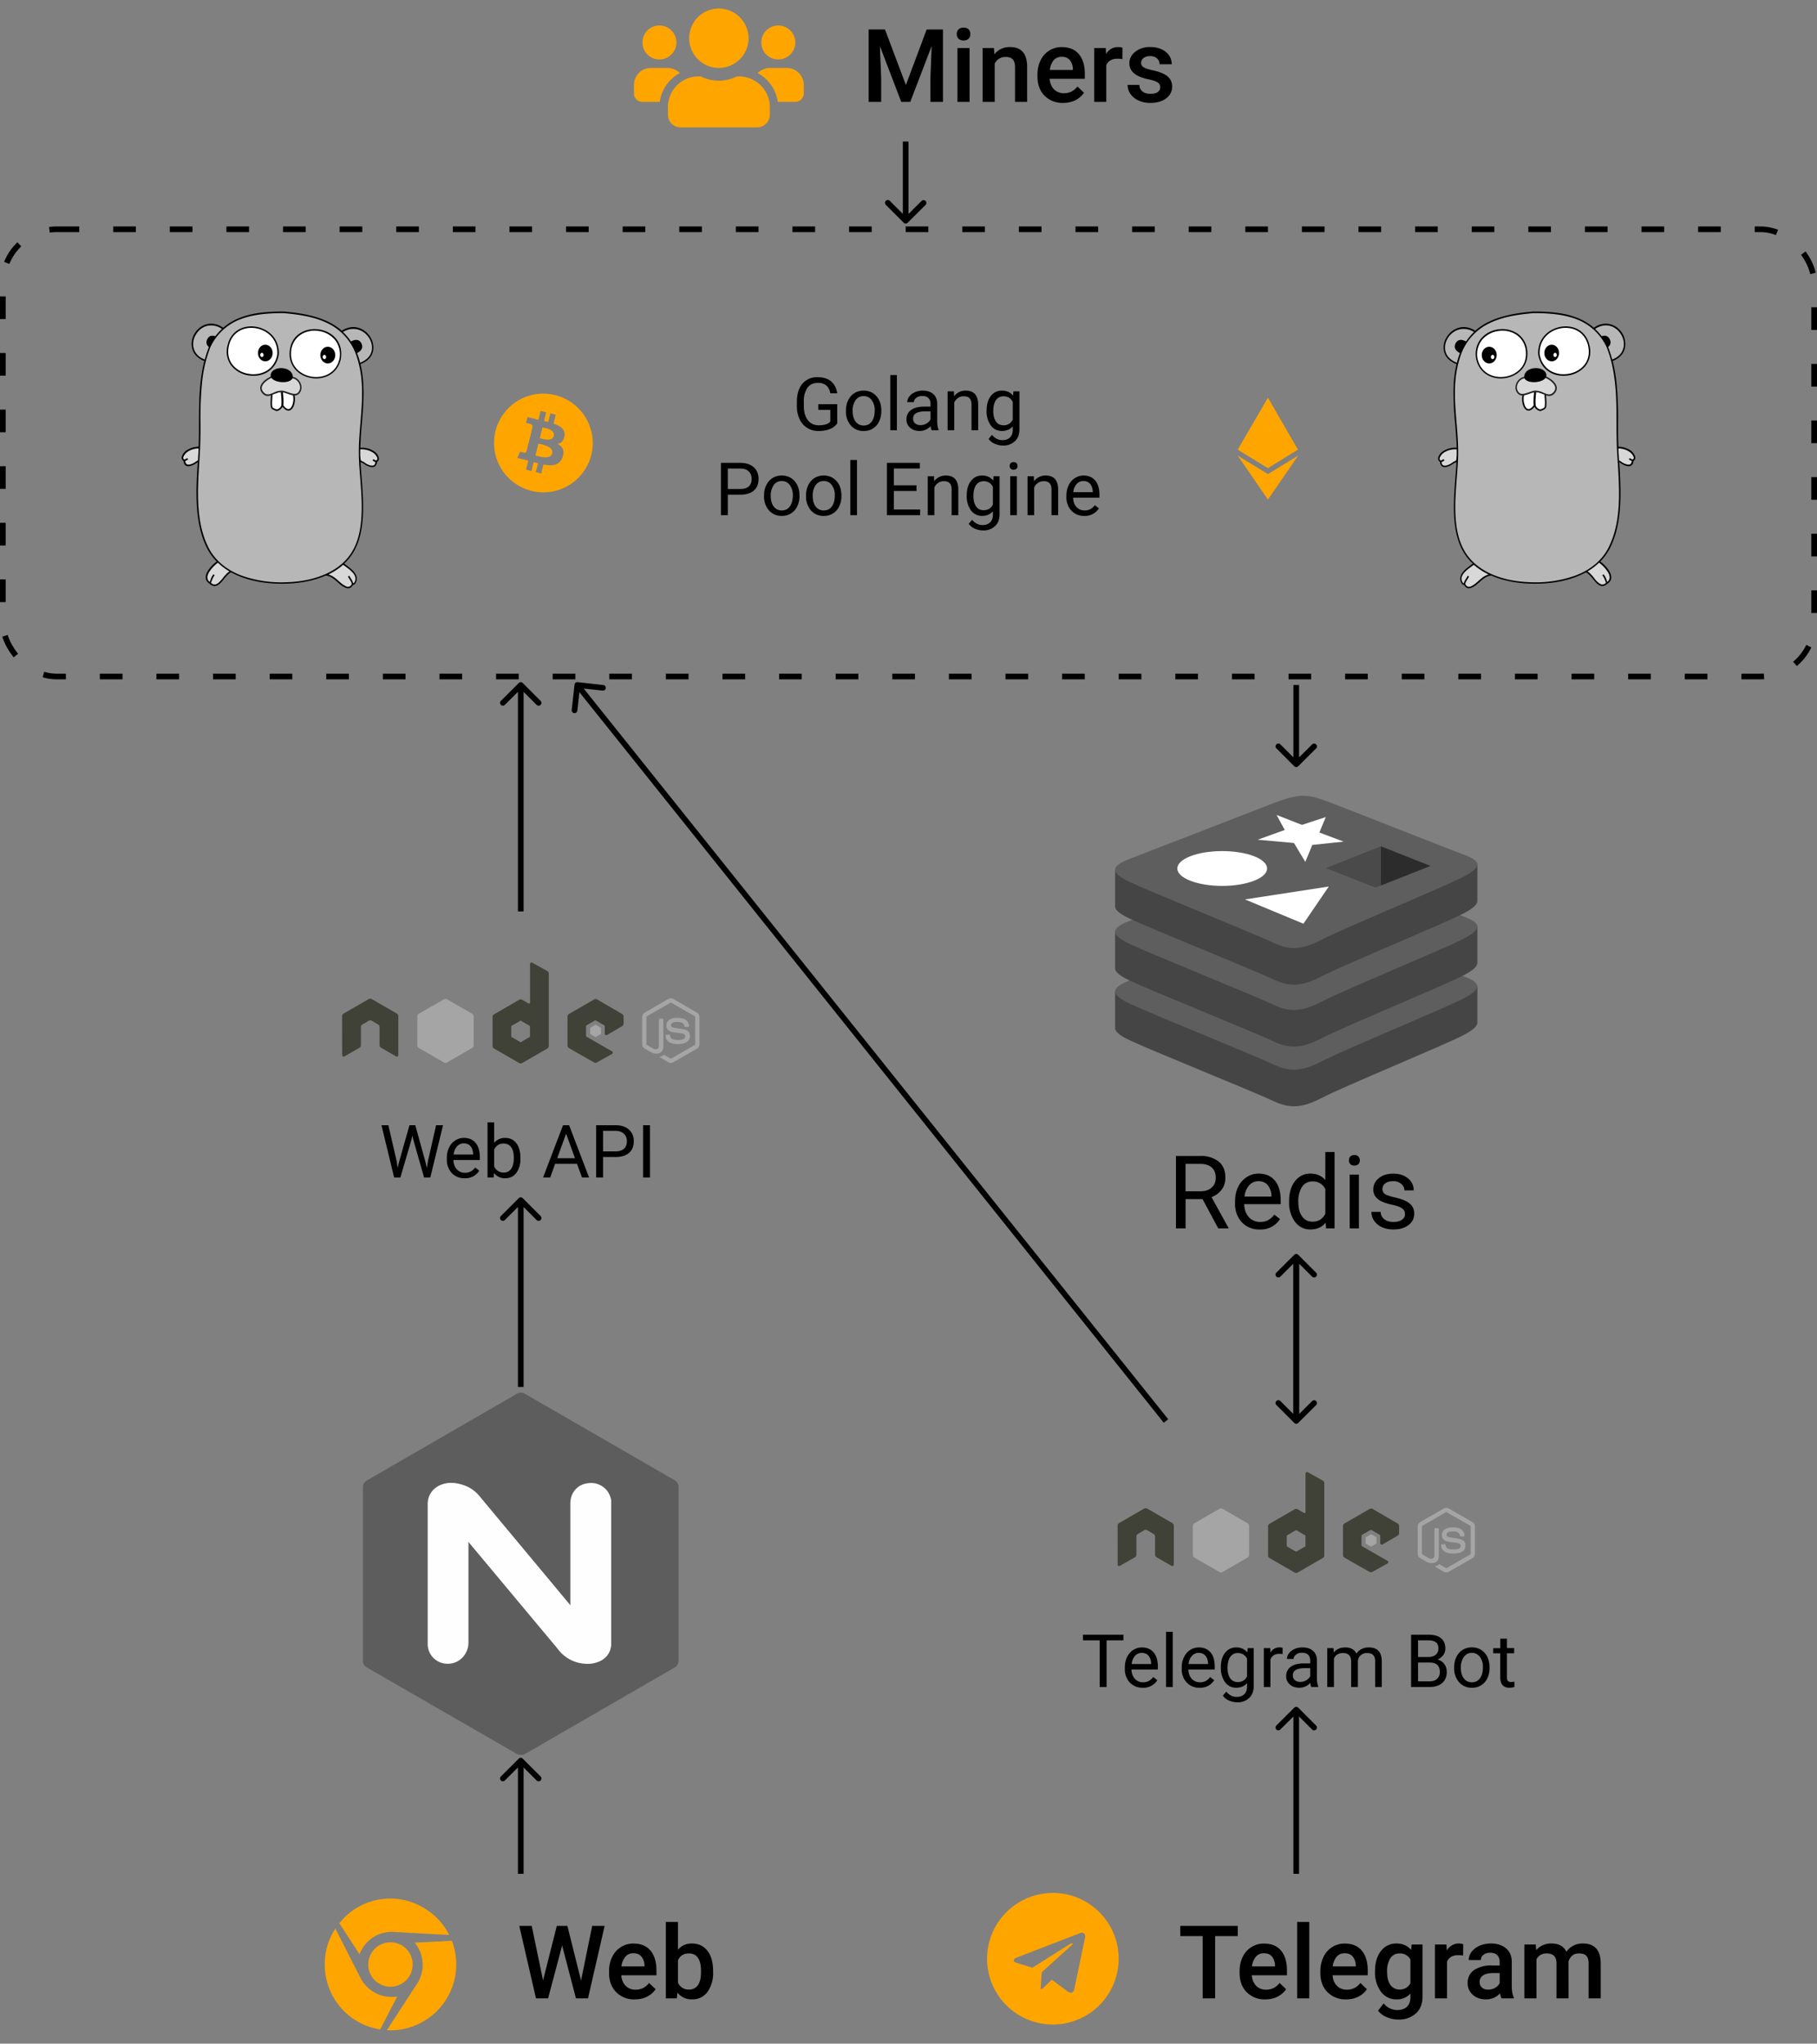 <svg xmlns="http://www.w3.org/2000/svg" fill="none" viewBox="0 0 321 361">
  <rect x="0" y="0" width="321" height="361" fill="#808080" stroke="none"/>
  <defs/>
  <g clip-path="url(#clip0)">
    <path fill="#454545" d="M258.5 182.87c-3.42 1.78-21.12 9.05-24.88 11.02-3.77 1.96-5.86 1.94-8.84.52-2.97-1.42-21.8-9.03-25.2-10.65-1.69-.8-2.58-1.5-2.58-2.14v-6.47s24.51-5.33 28.47-6.75c3.96-1.42 5.33-1.47 8.7-.24 3.37 1.23 23.5 4.87 26.83 6.09v6.38c0 .64-.77 1.35-2.5 2.24z"/>
    <path fill="#5E5E5E" d="M258.5 176.4c-3.42 1.78-21.12 9.05-24.88 11.02-3.77 1.96-5.86 1.94-8.84.52-2.97-1.42-21.8-9.03-25.2-10.65-3.38-1.62-3.45-2.74-.12-4.04l26.01-10.07c3.96-1.42 5.33-1.47 8.7-.24 3.37 1.23 20.95 8.23 24.28 9.47 3.32 1.24 3.45 2.22.04 4v-.01z"/>
    <path fill="#454545" d="M258.5 172.32c-3.42 1.78-21.12 9.06-24.88 11.02-3.77 1.96-5.86 1.94-8.84.52-2.97-1.42-21.8-9.03-25.2-10.65-1.69-.8-2.58-1.5-2.58-2.14v-6.47s24.51-5.33 28.47-6.75c3.96-1.42 5.33-1.47 8.7-.24 3.37 1.23 23.5 4.87 26.83 6.09v6.38c0 .64-.77 1.35-2.5 2.24z"/>
    <path fill="#5E5E5E" d="M258.5 165.85c-3.42 1.78-21.12 9.06-24.88 11.02-3.77 1.96-5.86 1.94-8.84.52-2.97-1.42-21.8-9.02-25.2-10.65-3.38-1.62-3.45-2.73-.12-4.04l26.01-10.07c3.96-1.42 5.33-1.47 8.7-.24 3.37 1.24 20.95 8.24 24.28 9.46 3.33 1.21 3.46 2.22.04 4z"/>
    <path fill="#454545" d="M258.5 161.38c-3.42 1.78-21.12 9.06-24.88 11.02-3.77 1.96-5.86 1.94-8.84.52-2.97-1.42-21.8-9.02-25.2-10.65-1.69-.8-2.58-1.49-2.58-2.13v-6.48s24.51-5.33 28.47-6.75c3.96-1.42 5.33-1.47 8.7-.24 3.37 1.23 23.5 4.87 26.83 6.09v6.38c0 .64-.77 1.35-2.5 2.24z"/>
    <path fill="#5E5E5E" d="M258.5 154.9c-3.42 1.79-21.12 9.06-24.88 11.03-3.77 1.96-5.86 1.94-8.84.52-2.97-1.42-21.8-9.03-25.2-10.65-3.38-1.62-3.45-2.74-.12-4.04l26.01-10.07c3.96-1.42 5.33-1.47 8.7-.24 3.37 1.24 20.95 8.24 24.28 9.45 3.33 1.22 3.46 2.22.04 4z"/>
    <path fill="#fff" d="M230.6 152.24l-2-3.33-6.41-.58 4.78-1.72-1.44-2.65 4.48 1.75 4.21-1.38-1.14 2.73 4.3 1.61-5.54.58-1.24 3zm-10.68 6.64l14.83-2.28-4.48 6.57-10.35-4.3zM215.92 156.49c4.38 0 7.93-1.38 7.93-3.08 0-1.7-3.55-3.07-7.93-3.07s-7.93 1.38-7.93 3.07c0 1.7 3.55 3.08 7.93 3.08z"/>
    <path fill="#2C2C2C" d="M252.72 152.96l-8.78 3.47v-6.94l8.78 3.47z" style="mix-blend-mode:luminosity"/>
    <path fill="#4A4A4A" d="M243.95 156.43l-.95.37-8.77-3.46 9.71-3.84v6.93z"/>
  </g>
  <path fill="#000" d="M212.45 211.82h-3V217h-1.7v-12.8h4.24a5 5 0 013.32.99c.78.65 1.17 1.6 1.17 2.86 0 .8-.22 1.5-.65 2.09a3.83 3.83 0 01-1.8 1.32l3 5.44v.1h-1.8l-2.78-5.18zm-3-1.38h2.59c.84 0 1.5-.21 2-.65.5-.43.74-1.01.74-1.74 0-.79-.24-1.4-.71-1.82-.47-.42-1.15-.63-2.04-.64h-2.59v4.85zm13.1 6.74a4.16 4.16 0 01-3.16-1.27 4.73 4.73 0 01-1.2-3.4v-.3c0-.94.17-1.78.53-2.52.36-.75.87-1.33 1.5-1.74a3.8 3.8 0 012.12-.64c1.23 0 2.2.41 2.88 1.23.69.81 1.03 1.98 1.03 3.5v.67h-6.44c.02.94.3 1.7.81 2.28.53.57 1.2.86 2 .86.58 0 1.07-.12 1.47-.35.4-.24.75-.55 1.04-.94l1 .78a4 4 0 01-3.59 1.84zm-.21-8.53c-.66 0-1.2.24-1.65.72a3.46 3.46 0 00-.83 2h4.76v-.12a3.08 3.08 0 00-.66-1.91c-.4-.46-.94-.69-1.62-.69zm5.4 3.52c0-1.46.35-2.63 1.04-3.52.7-.89 1.6-1.34 2.72-1.34 1.11 0 2 .38 2.64 1.15v-4.96h1.63V217h-1.5l-.08-1.02c-.65.8-1.55 1.2-2.71 1.2-1.1 0-2-.46-2.7-1.36a5.65 5.65 0 01-1.04-3.53v-.12zm1.63.18c0 1.08.22 1.92.67 2.53.44.61 1.06.92 1.84.92 1.03 0 1.79-.47 2.26-1.4v-4.36a2.4 2.4 0 00-2.24-1.35c-.8 0-1.42.31-1.86.93a4.65 4.65 0 00-.67 2.73zm10.7 4.65h-1.63v-9.51h1.63V217zm-1.76-12.03c0-.27.08-.49.24-.67.16-.18.4-.27.72-.27.31 0 .55.09.72.27.16.18.24.4.24.67 0 .26-.08.48-.24.66-.17.17-.4.26-.72.26-.32 0-.56-.09-.72-.26a.95.95 0 01-.24-.66zm9.9 9.5c0-.43-.16-.77-.5-1.01-.33-.25-.9-.46-1.73-.64a8.3 8.3 0 01-1.96-.63 2.84 2.84 0 01-1.07-.88 2.12 2.12 0 01-.34-1.2c0-.79.32-1.45.98-1.99.66-.54 1.5-.8 2.53-.8 1.08 0 1.95.27 2.62.83a2.65 2.65 0 011.01 2.13h-1.63c0-.44-.2-.82-.57-1.15a2.11 2.11 0 00-1.43-.48c-.59 0-1.05.13-1.39.39-.33.25-.5.6-.5 1s.16.7.47.9c.3.2.87.38 1.68.57.81.18 1.47.4 1.97.65s.88.55 1.12.91c.25.35.37.78.37 1.3 0 .84-.34 1.53-1.02 2.04-.68.51-1.56.77-2.64.77-.77 0-1.44-.14-2.03-.4a3.32 3.32 0 01-1.38-1.13 2.76 2.76 0 01-.49-1.58h1.63c.03.55.24.98.65 1.3.4.32.95.48 1.62.48.61 0 1.1-.12 1.47-.37.38-.25.56-.59.56-1zM156.34 5.2l3.7 9.81 3.67-9.8h2.88V18h-2.22v-4.22l.22-5.64-3.78 9.86h-1.59l-3.77-9.85.22 5.63V18h-2.21V5.2h2.88zM171.29 18h-2.14V8.49h2.14V18zm-2.27-11.98c0-.33.1-.6.31-.82.21-.21.51-.32.9-.32.38 0 .68.1.9.32.2.22.3.5.3.82 0 .32-.1.6-.3.8-.22.22-.52.33-.9.33-.39 0-.69-.11-.9-.32-.2-.22-.3-.49-.3-.8zm6.58 2.47l.07 1.1a3.42 3.42 0 012.77-1.28c1.98 0 2.98 1.14 3.02 3.4V18h-2.14v-6.16c0-.6-.13-1.05-.4-1.34-.25-.29-.67-.44-1.27-.44-.86 0-1.5.4-1.92 1.17V18h-2.14V8.49h2.01zm12.23 9.69a4.44 4.44 0 01-3.3-1.28c-.83-.85-1.25-2-1.25-3.4v-.27c0-.95.18-1.8.54-2.54a4.08 4.08 0 013.76-2.37c1.3 0 2.3.4 3 1.23.71.83 1.07 2 1.07 3.51v.86h-6.22c.07.79.33 1.4.78 1.87.47.45 1.05.68 1.74.68.98 0 1.78-.4 2.4-1.19l1.15 1.1c-.38.57-.9 1.01-1.53 1.33-.64.31-1.35.47-2.14.47zm-.25-8.15c-.59 0-1.06.2-1.43.61a3.2 3.2 0 00-.68 1.72h4.07v-.16a2.58 2.58 0 00-.57-1.62c-.34-.37-.8-.55-1.4-.55zm10.71.41a5.28 5.28 0 00-.87-.07c-.98 0-1.64.38-1.98 1.13V18h-2.13V8.49h2.04l.05 1.06a2.4 2.4 0 012.14-1.24 2 2 0 01.76.13l-.01 2zm6.68 4.98a.97.97 0 00-.47-.87c-.31-.2-.83-.38-1.56-.53a8.02 8.02 0 01-1.82-.58c-1.07-.52-1.6-1.26-1.6-2.24 0-.82.35-1.5 1.04-2.06a4.1 4.1 0 012.63-.83c1.14 0 2.06.29 2.75.85.7.56 1.06 1.29 1.06 2.19h-2.14c0-.41-.15-.75-.45-1.02-.3-.28-.71-.42-1.22-.42-.46 0-.85.11-1.15.33-.29.22-.44.5-.44.87 0 .33.14.58.42.76.27.19.83.37 1.67.56.83.18 1.5.4 1.97.66.48.25.83.55 1.06.91.23.36.35.8.35 1.3 0 .86-.35 1.55-1.06 2.08-.71.53-1.64.8-2.79.8-.78 0-1.47-.14-2.08-.43a3.43 3.43 0 01-1.43-1.16 2.75 2.75 0 01-.5-1.59h2.07c.03.5.22.9.57 1.17.35.27.82.4 1.4.4.56 0 .99-.1 1.28-.31a1 1 0 00.44-.84z"/>
  <path fill="orange" d="M116.5 10.5a3 3 0 003-3c0-1.64-1.36-3-3-3-1.69 0-3 1.36-3 3 0 1.69 1.31 3 3 3zm21 0a3 3 0 003-3c0-1.64-1.36-3-3-3-1.69 0-3 1.36-3 3 0 1.69 1.31 3 3 3zM139 12h-3c-.84 0-1.6.38-2.16.9a6.9 6.9 0 013.57 5.1h3.09c.8 0 1.5-.66 1.5-1.5V15c0-1.64-1.36-3-3-3zm-12 0a5.27 5.27 0 005.25-5.25A5.3 5.3 0 00127 1.5a5.24 5.24 0 100 10.5zm3.56 1.5h-.37c-.99.47-2.06.75-3.19.75a7.45 7.45 0 01-3.23-.75h-.38c-3 0-5.39 2.44-5.39 5.44v1.31c0 1.27.98 2.25 2.25 2.25h13.5c1.22 0 2.25-.98 2.25-2.25v-1.31c0-3-2.44-5.44-5.44-5.44zm-10.45-.6A3.2 3.2 0 00118 12h-3c-1.69 0-3 1.36-3 3v1.5c0 .84.66 1.5 1.5 1.5h3.05a6.91 6.91 0 013.56-5.1z"/>
  <path fill="#D8D8D8" d="M254.5 81.5c.07 1.44 1.47.77 2.1.32.6-.44.78-.07.83-.91.04-.57.1-1.11.07-1.67-.91-.09-1.9.14-2.64.7-.4.28-1.1 1.2-.36 1.55zM282.46 99.25c1.08.69 3.05 2.76 1.43 3.77-1.55 1.46-2.42-1.61-3.78-2.03.58-.83 1.32-1.59 2.35-1.74zM263.2 101.6c-1.26.19-1.97 1.37-3.03 1.97-1 .6-1.38-.2-1.46-.36-.15-.07-.13.07-.38-.19-.93-1.5.95-2.6 1.94-3.33 1.36-.29 2.21.94 2.94 1.9zM288.44 81.31c-.07 1.45-1.47.77-2.1.32-.6-.43-.77-.07-.83-.9-.04-.57-.1-1.12-.06-1.68.9-.08 1.89.14 2.64.7.38.29 1.1 1.21.35 1.56z" style="mix-blend-mode:luminosity"/>
  <path fill="#B7B7B7" d="M284.72 63.7c4.87-1.77 1.07-8.63-3.17-5.6-2.78-2.45-6.6-2.9-10.62-2.9-3.94.32-7.68 1.06-10.3 3.42-4.22-2.8-8.11 3.93-3.16 5.62-1.39 5.56.2 11.22-.02 16.88-.2 5.07-1.5 11.88 1.24 16.43 2.32 3.9 7.33 5.3 11.46 5.45 5.27.2 11.66-1.14 14.22-6.4 2.45-5 1.77-11.25 1.46-16.65-.32-5.45.27-11-1.1-16.25z" style="mix-blend-mode:luminosity"/>
  <path fill="#000" d="M288.8 80.46c-.13-.3-.39-.63-.63-.82a4.05 4.05 0 00-2.26-.74c-.03-.87-.06-1.82-.06-3.03v-1.1a65.37 65.37 0 00-.24-6.85 28.51 28.51 0 00-.7-4.15c1.1-.44 1.82-1.15 2.1-2.08a3.63 3.63 0 00-2.45-4.4 3.5 3.5 0 00-2.98.61c-.89-.77-1.9-1.36-3.05-1.8-2.03-.78-4.39-1.07-7.59-1.07v.14l-.01-.14c-3.42.28-5.95.83-8.05 1.88a10 10 0 00-2.25 1.51c-1-.64-2.05-.8-3.02-.49-.9.28-1.68.94-2.14 1.8a3.27 3.27 0 00-.26 2.68c.31.84 1.04 1.5 2.11 1.9a20.89 20.89 0 00-.54 4.58 53 53 0 00.28 5.82c.18 2.17.25 3.17.28 4.37a3.99 3.99 0 00-2.55.73c-.25.18-.52.5-.64.81-.18.4-.1.75.25.96.05.67.42.98.98.92.4-.04.9-.26 1.32-.57.1-.07.19-.13.28-.17l.11-.04.11-.04c.04-.02.08-.03.1-.06-.02.66-.07 1.35-.2 2.92-.13 1.77-.2 2.73-.23 3.81-.12 4.01.34 6.93 1.73 9.25.44.73.97 1.37 1.6 1.96-.13.08-.64.48-.8.6a4.4 4.4 0 00-1.2 1.25c-.3.55-.3 1.1.04 1.67v.01l.02.02c.15.15.23.2.34.2h.04l.05.06.12.19c.34.4.81.5 1.45.1.35-.17.59-.38 1.1-.83l.03-.03c.84-.73 1.24-1 1.86-1.1l.21-.04.26.12c1.94.8 4.18 1.23 6.46 1.31 2.94.12 5.77-.26 8.17-1.16a14.4 14.4 0 001.81-.83c.36.14.65.44 1.23 1.12l.04.06.04.06.1.1c.44.56.74.82 1.08.98.45.2.89.1 1.34-.33.79-.5.84-1.29.32-2.18-.36-.63-1-1.3-1.6-1.72a9.7 9.7 0 001.8-2.53c1.3-2.7 1.8-5.84 1.78-9.88a88.46 88.46 0 00-.22-5.06v-.07a.8.8 0 01.2.12c.43.3.92.54 1.33.58.56.06.92-.25.98-.93.34-.22.4-.57.23-.96zm-4.32-22.88c.82.22 1.52.81 1.96 1.6.44.78.56 1.67.31 2.45-.26.83-.91 1.5-1.93 1.88-.2-.75-.45-1.5-.72-2.21.4-.35.58-.79.27-1.4-.31-.62-.86-.7-1.42-.51-.35-.48-.75-.9-1.15-1.3.9-.58 1.82-.75 2.68-.51zm-29.04 4.74c-.28-.76-.19-1.65.25-2.44a3.45 3.45 0 011.99-1.65 3.3 3.3 0 012.73.42c-.53.49-1 1.05-1.41 1.67-.71-.38-1.43-.45-1.84.32-.42.83.07 1.34.76 1.74a12.27 12.27 0 00-.54 1.7c-1-.4-1.65-1-1.94-1.76zm1.65 19.12l-.1.04a.46.46 0 00-.12.06c-.1.04-.21.1-.32.2-.38.27-.85.48-1.2.51-.41.04-.64-.14-.68-.64.28-.1.4-.17.52-.34l-.22-.17c-.09.11-.17.16-.41.24l-.03.01c-.22-.12-.26-.32-.13-.6a2 2 0 01.55-.7c.66-.5 1.53-.73 2.4-.67v1.03l-.01.12-.03.38c-.04.4-.07.46-.22.53zm4.11 21.16c0 .02 0 .02-.02.03-.5.45-.75.63-1.06.81-.52.33-.88.26-1.12-.05l-.1-.14-.04-.06v-.01c.03-.25.12-.44.37-.83l.01-.03c.15-.22.22-.35.29-.5l-.25-.11c-.05.12-.12.23-.25.46-.02.01-.02.01-.02.03-.24.36-.35.58-.4.84h-.02-.04a.5.5 0 01-.12-.1c-.54-.87-.11-1.61 1.09-2.54l.79-.59.08-.03c.73.65 1.6 1.21 2.54 1.67 0 .02.02.03.03.05-.56.14-1 .43-1.76 1.1zm22.87-1.53c.42.73.4 1.32-.12 1.73l-.13-.32v-.03a2.57 2.57 0 00-.55-1.01l-.2.2c.21.2.3.4.5.9l.01.02c.07.18.1.3.15.4-.35.3-.67.36-1 .2a3.2 3.2 0 01-.99-.9c-.03-.02-.05-.06-.08-.1l-.04-.06-.04-.06c-.5-.6-.8-.92-1.13-1.1.76-.45 1.44-.96 2.05-1.55a6.48 6.48 0 011.57 1.68zm.2-4.54c-1.18 2.43-3.25 4.14-6.03 5.17a21.06 21.06 0 01-8.07 1.14c-5-.18-9.33-1.98-11.36-5.37-1.36-2.26-1.81-5.13-1.7-9.09.05-1.08.1-2.05.24-3.81.15-2 .2-2.57.23-3.47.03-.64.03-1.3.02-2a70.4 70.4 0 00-.28-4.42c-.24-2.92-.31-4.2-.28-5.8.04-2.1.31-3.95.88-5.7a9.82 9.82 0 015.08-6.02c2.06-1.04 4.55-1.57 7.94-1.85 3.18 0 5.49.3 7.5 1.05a9.67 9.67 0 015.4 4.97c.79 1.99 1.25 4.13 1.5 6.6.19 1.88.23 3.4.24 6.83v1.1c.02 1.7.04 2.89.11 4.08l.11 1.76a89 89 0 01.22 5.05c.03 4.03-.46 7.13-1.76 9.78zm4.16-15.36l-.04-.01c-.25-.09-.33-.14-.41-.24l-.22.17c.12.17.25.24.52.33-.06.5-.29.7-.68.65a2.76 2.76 0 01-1.2-.52c-.11-.08-.22-.14-.33-.2l-.04-.01-.08-1.37-.04-.76c.76.01 1.51.25 2.08.69a2 2 0 01.56.7c.14.24.11.45-.12.57z"/>
  <path fill="#fff" d="M273 69.66c0 .72.14 1.5.02 2.26-.2.36-.54.4-.86.55-.43-.07-.8-.37-.98-.79-.1-.86.03-1.67.07-2.52a3.26 3.26 0 011.74.5zM269.14 69.72c-.38 1.48.5 3.91 1.96 1.92-.1-.84.01-1.66.05-2.48.02-.07-2 .46-2.01.56z"/>
  <path fill="#000" d="M273.16 70.32c-.03-.42-.05-.59-.05-.8v-.1l-.09-.03-1.72-.54v-.1l-.17.04h-.02v.02l-1.93.5-.07.01-.03.07c-.3.75-.23 1.87.15 2.56.44.78 1.15.8 1.87-.1.2.4.58.69 1.02.76h.04l.04-.02.2-.08c.02 0 .02 0 .03-.02.4-.14.56-.25.7-.52h.01v-.04c.04-.25.06-.52.06-.81 0-.21-.02-.4-.04-.8zm-2.18-.52l-.04.5c-.03.51-.03.9.01 1.3-.64.84-1.14.84-1.49.2a3.04 3.04 0 01-.14-2.24l1.71-.45-.05.7zm1.9 2.08c-.1.17-.21.25-.54.36l-.03.02c-.08.02-.13.05-.18.07a1.14 1.14 0 01-.83-.68 7.94 7.94 0 01-.01-1.29l.04-.49c.03-.32.04-.52.04-.7l1.49.46c0 .19.01.35.04.72.03.38.04.57.04.8 0 .26-.01.5-.06.73z"/>
  <path fill="#fff" d="M260.94 63.55c1.25 5.02 9.06 3.73 8.76-1.3-.36-6.04-9.96-4.87-8.76 1.3z"/>
  <path fill="#000" d="M269.83 62.23a4.14 4.14 0 00-1.74-3.3 4.85 4.85 0 00-3.36-.75 4.83 4.83 0 00-3.07 1.61 4.38 4.38 0 00-.84 3.76l.12-.03-.12.03c1.28 5.16 9.31 3.91 9.01-1.32zm-8.77 1.3a4.1 4.1 0 01.8-3.54 4.57 4.57 0 012.9-1.53 4.5 4.5 0 013.18.7 3.9 3.9 0 011.63 3.11c.3 4.9-7.3 6.08-8.5 1.25z"/>
  <path fill="#000" d="M263.1 64.2c.72 0 1.31-.66 1.31-1.48 0-.81-.59-1.47-1.32-1.47-.73 0-1.32.66-1.32 1.47 0 .82.6 1.48 1.32 1.48z"/>
  <path fill="#fff" d="M263.7 63.44c.17 0 .3-.17.3-.38s-.13-.38-.3-.38c-.18 0-.32.17-.32.38 0 .2.14.38.31.38zM271.88 62.61c.97 5.77 10.12 4.24 8.8-1.57-1.18-5.22-9.12-3.77-8.8 1.57z"/>
  <path fill="#000" d="M280.8 61.01c-1.2-5.37-9.38-3.9-9.05 1.62.45 2.73 2.8 4.12 5.4 3.67a4.83 4.83 0 002.95-1.67 4.14 4.14 0 00.7-3.62zm-.9 3.45a4.54 4.54 0 01-2.79 1.57c-2.46.42-4.67-.88-5.1-3.43-.3-5.2 7.4-6.58 8.55-1.53.3 1.33.05 2.5-.67 3.4z"/>
  <path fill="#000" d="M274.13 63.83c.72 0 1.3-.66 1.3-1.47 0-.81-.58-1.47-1.3-1.47-.71 0-1.3.66-1.3 1.47 0 .81.59 1.47 1.3 1.47z"/>
  <path fill="#fff" d="M274.73 63.07c.17 0 .3-.17.3-.37 0-.21-.13-.38-.3-.38-.17 0-.3.17-.3.38 0 .2.13.37.3.37z"/>
  <path fill="#D8D8D8" d="M269.42 66.69c-1.08.1-1.95 1.4-1.39 2.44.74 1.37 2.38-.13 3.4.01 1.19.03 2.16 1.3 3.1.23 1.05-1.18-.45-2.33-1.64-2.84l-3.47.16z" style="mix-blend-mode:luminosity"/>
  <path fill="#231F20" d="M274.66 67.63c-.37-.48-1-.92-1.7-1.21l-.03-.01h-.02l-3.49.14c-1.21.1-2.08 1.55-1.5 2.65.23.42.55.63.97.66.31.01.64-.06 1.14-.24l.17-.06c.68-.24.95-.3 1.22-.26h.01c.33 0 .6.1 1.12.3.57.24.75.31 1.04.34.4.03.73-.11 1.05-.46.53-.6.5-1.25.02-1.85zm-.23 1.65c-.26.3-.52.4-.83.38-.24-.01-.4-.08-.95-.3a3.1 3.1 0 00-1.2-.34c-.34-.05-.63.02-1.35.28l-.16.05c-1 .35-1.47.32-1.8-.3-.5-.9.26-2.14 1.28-2.24l3.44-.14c.66.28 1.25.69 1.58 1.12.41.51.43 1.01 0 1.5z"/>
  <path fill="#000" d="M273.17 66.08c-.43-1.6-3.97-1.36-3.89.55.18 1.42 4.3 1.04 3.89-.55z"/>
  <path fill="#D8D8D8" d="M66.5 81.5c-.07 1.44-1.47.77-2.1.32-.6-.44-.78-.07-.83-.91-.04-.57-.1-1.11-.07-1.67.91-.09 1.9.14 2.64.7.4.28 1.1 1.2.36 1.55zM38.54 99.25c-1.08.69-3.05 2.76-1.43 3.77 1.55 1.46 2.42-1.6 3.78-2.03-.58-.83-1.32-1.58-2.35-1.74zM57.8 101.6c1.26.19 1.97 1.37 3.03 1.97 1 .6 1.38-.2 1.46-.36.15-.07.13.07.38-.19.93-1.5-.95-2.6-1.93-3.33-1.37-.28-2.22.94-2.95 1.9zM32.56 81.31c.07 1.45 1.47.77 2.1.33.6-.44.77-.08.83-.92.04-.56.1-1.1.06-1.67-.9-.08-1.89.14-2.64.7-.38.29-1.1 1.21-.35 1.56z" style="mix-blend-mode:luminosity"/>
  <path fill="#B7B7B7" d="M36.28 63.7c-4.87-1.77-1.07-8.63 3.17-5.6 2.78-2.45 6.6-2.9 10.62-2.9 3.94.32 7.68 1.06 10.3 3.42 4.22-2.8 8.11 3.93 3.16 5.62 1.39 5.56-.2 11.22.02 16.88.2 5.07 1.5 11.88-1.23 16.43-2.33 3.9-7.35 5.3-11.47 5.45-5.27.2-11.66-1.14-14.22-6.4-2.45-5-1.77-11.25-1.46-16.65.32-5.45-.27-11 1.1-16.25z" style="mix-blend-mode:luminosity"/>
  <path fill="#000" d="M32.2 80.46c.13-.3.39-.63.63-.82a4.05 4.05 0 012.26-.74c.03-.87.06-1.82.06-3.03v-1.1c.01-3.44.05-4.96.24-6.85.15-1.49.38-2.86.7-4.15-1.1-.44-1.82-1.15-2.1-2.08a3.46 3.46 0 01.33-2.68 3.63 3.63 0 012.12-1.72 3.5 3.5 0 012.98.61c.89-.77 1.9-1.36 3.05-1.8 2.03-.78 4.39-1.07 7.59-1.07v.14l.01-.14c3.42.28 5.95.83 8.05 1.88.84.42 1.6.92 2.25 1.51 1-.64 2.05-.8 3.02-.49.9.28 1.68.94 2.14 1.8.46.85.57 1.83.26 2.68-.32.84-1.04 1.5-2.11 1.9.34 1.42.51 2.92.54 4.58.03 1.6-.04 2.9-.28 5.82a69.63 69.63 0 00-.28 4.37c.93-.04 1.86.21 2.55.73.25.18.52.5.64.82.18.39.1.74-.24.95-.06.67-.43.98-.99.92-.4-.04-.9-.26-1.32-.57-.1-.07-.19-.13-.28-.17l-.11-.04-.11-.04a.27.27 0 01-.1-.06c.02.66.07 1.35.2 2.92.13 1.77.2 2.73.23 3.81.12 4.01-.34 6.93-1.73 9.25a9.06 9.06 0 01-1.6 1.96c.13.08.64.48.8.6.58.45.97.83 1.2 1.25.3.55.3 1.1-.04 1.67v.01l-.02.02c-.15.15-.23.2-.34.2h-.04l-.04.06-.13.19c-.34.4-.81.5-1.45.1-.35-.17-.59-.38-1.1-.83l-.04-.03c-.83-.73-1.23-1-1.85-1.1l-.22-.04c-.08.05-.16.07-.25.12-1.94.8-4.18 1.23-6.46 1.31-2.94.12-5.77-.26-8.17-1.16-.64-.24-1.24-.52-1.81-.83-.36.14-.66.44-1.23 1.13l-.04.05-.04.06-.1.1c-.44.56-.74.82-1.08.98-.45.2-.89.1-1.34-.33-.79-.5-.84-1.29-.33-2.18.37-.63 1.01-1.3 1.61-1.71a9.7 9.7 0 01-1.8-2.54c-1.3-2.7-1.8-5.84-1.78-9.88.01-1.43.07-2.68.22-5.06v-.07a.81.81 0 00-.2.13c-.43.29-.92.53-1.33.57-.56.06-.92-.25-.98-.93-.34-.22-.4-.57-.23-.96zm4.32-22.88c-.82.23-1.52.81-1.96 1.6a3.15 3.15 0 00-.31 2.45c.26.83.91 1.5 1.93 1.88.2-.75.45-1.5.72-2.21-.4-.35-.58-.79-.27-1.4.31-.62.86-.7 1.42-.51.35-.48.75-.9 1.15-1.29a3.24 3.24 0 00-2.68-.52zm29.04 4.74c.28-.76.19-1.65-.25-2.44a3.45 3.45 0 00-1.99-1.65 3.3 3.3 0 00-2.73.42c.53.49 1 1.05 1.41 1.67.71-.38 1.43-.45 1.84.32.42.83-.07 1.35-.76 1.74a11.94 11.94 0 01.54 1.7c1-.4 1.65-1 1.94-1.76zM63.9 81.44l.1.04.12.06c.1.04.21.1.32.2.38.27.85.48 1.2.51.41.04.64-.14.68-.64-.28-.1-.4-.17-.51-.34l.21-.17c.08.11.17.16.41.24l.03.01c.22-.12.26-.32.14-.6a2 2 0 00-.56-.7 3.64 3.64 0 00-2.4-.67v1.03l.01.12.03.38c.04.4.07.46.22.53zM59.8 102.6c0 .02 0 .02.02.03.5.45.75.63 1.07.81.51.33.87.26 1.11-.05l.1-.14.04-.06v-.01c-.03-.25-.12-.44-.37-.83l-.01-.03a3.06 3.06 0 01-.29-.5l.25-.11c.05.12.12.23.25.46a2.35 2.35 0 01.42.87h.06a.5.5 0 00.12-.1c.53-.87.11-1.61-1.09-2.54l-.79-.59a.19.19 0 01-.08-.03c-.73.65-1.6 1.21-2.54 1.67 0 .02-.02.03-.03.05.56.14 1 .43 1.76 1.1zm-22.87-1.52c-.42.72-.4 1.31.12 1.72l.13-.32v-.03c.2-.53.32-.76.55-1.01l.2.2c-.21.2-.3.4-.5.9l-.01.02c-.07.18-.1.3-.15.4.35.3.67.36 1 .2.28-.12.55-.39.99-.9.03-.02.05-.06.08-.1a.18.18 0 00.04-.06l.04-.06c.5-.6.8-.92 1.13-1.1a10.9 10.9 0 01-2.05-1.55 6.48 6.48 0 00-1.57 1.69zm-.2-4.55c1.18 2.43 3.25 4.14 6.03 5.18a21.1 21.1 0 008.07 1.13c5-.18 9.33-1.98 11.36-5.37 1.36-2.26 1.81-5.13 1.7-9.09-.05-1.08-.1-2.05-.24-3.81-.15-2-.2-2.57-.23-3.47-.03-.64-.03-1.3-.02-2 .03-1.24.1-2.22.28-4.42.24-2.92.31-4.2.28-5.8-.04-2.1-.31-3.95-.88-5.7A9.82 9.82 0 0058 57.16c-2.06-1.04-4.55-1.57-7.94-1.85-3.17 0-5.49.3-7.5 1.05a9.67 9.67 0 00-5.4 4.97 24.1 24.1 0 00-1.5 6.6 65 65 0 00-.24 6.83v1.1a81.2 81.2 0 01-.11 4.08l-.11 1.77c-.15 2.38-.2 3.61-.22 5.04-.02 4.03.47 7.13 1.76 9.78zm-4.16-15.36l.04-.01c.25-.09.33-.14.41-.24l.22.17c-.12.17-.25.24-.52.33.06.51.29.7.68.65.36-.03.82-.25 1.2-.52.11-.08.22-.14.33-.2h.04l.08-1.38.04-.76c-.76.01-1.51.25-2.08.69a2 2 0 00-.56.7c-.14.24-.11.45.12.57z"/>
  <path fill="#fff" d="M48 69.66c0 .72-.14 1.5-.02 2.26.2.36.54.4.86.55.43-.07.8-.37.98-.79.1-.85-.03-1.67-.07-2.52a3.26 3.26 0 00-1.74.5zM51.86 69.72c.38 1.48-.5 3.91-1.96 1.92.1-.84-.01-1.66-.05-2.48-.02-.07 2 .46 2.01.56z"/>
  <path fill="#000" d="M47.84 70.32c.03-.42.04-.59.04-.8v-.1l.1-.03 1.72-.54v-.1l.17.04h.02v.02l1.93.5.07.01.03.07c.3.75.23 1.87-.15 2.56-.44.78-1.15.8-1.87-.1-.2.4-.59.69-1.02.76h-.04l-.04-.02-.2-.08c-.02 0-.02 0-.03-.02-.4-.14-.56-.25-.7-.51l-.01-.02v-.03a5.08 5.08 0 01-.06-.81c0-.21.02-.4.04-.8zm2.18-.52l.04.5c.03.51.03.9-.01 1.3.64.84 1.14.84 1.48.2.33-.58.4-1.58.15-2.24l-1.71-.45.05.7zm-1.9 2.08c.1.17.21.25.54.36l.03.02c.08.02.13.05.18.07.36-.07.68-.33.83-.68.04-.38.04-.77.01-1.29l-.04-.49a8.46 8.46 0 01-.04-.7l-1.49.46c0 .19-.01.35-.04.72-.02.38-.04.57-.04.8 0 .26.02.5.06.73z"/>
  <path fill="#fff" d="M60.06 63.55c-1.25 5.02-9.06 3.73-8.76-1.3.36-6.03 9.96-4.87 8.76 1.3z"/>
  <path fill="#000" d="M51.17 62.23c.08-1.46.7-2.6 1.74-3.3.93-.65 2.15-.9 3.36-.75 1.22.17 2.33.73 3.07 1.61.81.98 1.13 2.27.84 3.76l-.12-.03.12.03c-1.28 5.16-9.31 3.91-9.01-1.32zm8.77 1.3a4.1 4.1 0 00-.8-3.54 4.57 4.57 0 00-2.9-1.53 4.5 4.5 0 00-3.18.7 3.9 3.9 0 00-1.64 3.11c-.28 4.9 7.3 6.08 8.52 1.25z"/>
  <path fill="#000" d="M57.9 64.2c-.72 0-1.31-.66-1.31-1.48 0-.81.59-1.47 1.32-1.47.73 0 1.32.66 1.32 1.47 0 .82-.6 1.48-1.32 1.48z"/>
  <path fill="#fff" d="M57.3 63.44c-.16 0-.3-.17-.3-.38s.14-.38.3-.38c.18 0 .32.17.32.38 0 .2-.14.38-.31.38zM49.12 62.61c-.97 5.77-10.12 4.24-8.8-1.57 1.18-5.22 9.12-3.77 8.8 1.57z"/>
  <path fill="#000" d="M40.2 61.01c1.2-5.37 9.38-3.9 9.05 1.62v.01c-.45 2.72-2.8 4.1-5.4 3.66a4.83 4.83 0 01-2.95-1.67 4.14 4.14 0 01-.7-3.62zm.9 3.45a4.54 4.54 0 002.79 1.57c2.46.42 4.67-.88 5.1-3.43.3-5.2-7.4-6.58-8.55-1.53-.3 1.33-.05 2.5.67 3.4z"/>
  <path fill="#000" d="M46.87 63.83c-.72 0-1.3-.66-1.3-1.47 0-.81.58-1.47 1.3-1.47.71 0 1.3.66 1.3 1.47 0 .81-.59 1.47-1.3 1.47z"/>
  <path fill="#fff" d="M46.27 63.07c-.17 0-.3-.17-.3-.37 0-.21.13-.38.3-.38.16 0 .3.17.3.38 0 .2-.14.37-.3.37z"/>
  <path fill="#D8D8D8" d="M51.58 66.69c1.08.1 1.95 1.4 1.39 2.44-.74 1.37-2.38-.13-3.4.01-1.19.03-2.16 1.3-3.1.23-1.05-1.18.45-2.33 1.64-2.84l3.47.16z" style="mix-blend-mode:luminosity"/>
  <path fill="#231F20" d="M46.34 67.63c.36-.48 1-.91 1.7-1.2l.03-.02h.02l3.49.14c1.21.1 2.08 1.55 1.5 2.65-.23.42-.55.63-.97.66-.31.01-.64-.06-1.14-.24l-.17-.06c-.68-.24-.95-.3-1.22-.26h-.02c-.32 0-.6.1-1.11.3-.57.24-.75.31-1.04.34-.4.03-.73-.11-1.05-.46-.53-.6-.5-1.25-.02-1.85zm.23 1.65c.26.3.52.4.83.38.24-.01.4-.08.95-.3a3.1 3.1 0 011.2-.34c.34-.05.63.02 1.35.28l.16.05c1 .35 1.47.32 1.8-.3.5-.9-.26-2.14-1.28-2.24l-3.45-.14c-.65.28-1.23.7-1.58 1.13-.4.5-.42 1 .02 1.48z"/>
  <path fill="#000" d="M47.84 66.08c.42-1.6 3.96-1.36 3.88.55-.18 1.42-4.3 1.04-3.88-.55z"/>
  <path fill="orange" d="M229.3 79.43l-5.3-9.18-5.34 9.18L224 82.7l5.3-3.27zm-5.3 4.32l-5.34-3.27 5.34 7.77 5.34-7.77-5.34 3.27zM104.72 78.25A8.76 8.76 0 0096 69.53a8.72 8.72 0 108.72 8.72zm-5-1.23c-.13.84-.6 1.27-1.22 1.4.88.46 1.3 1.13.88 2.33-.53 1.47-1.73 1.61-3.38 1.3l-.39 1.58-.95-.25.4-1.54c-.22-.07-.57-.14-.78-.22l-.39 1.59-.95-.25.39-1.58a4.69 4.69 0 00-.67-.18l-1.27-.31.5-1.1s.7.18.66.18c.29.07.43-.1.46-.24l.63-2.5c.04 0 .07 0 .11.04-.04-.04-.07-.04-.1-.04l.42-1.8c.03-.2-.04-.45-.43-.56l-.7-.17.25-1.02 1.33.32v.03c.18.04.39.07.6.14l.39-1.58.98.25-.38 1.54c.24.04.49.1.73.18l.4-1.55.94.25-.39 1.58c1.23.39 2.11 1.02 1.94 2.18zm-2.17 3.06c.28-1.23-1.8-1.55-2.43-1.72l-.53 2.1c.64.18 2.64.81 2.96-.38zm.28-3.06c.28-1.13-1.44-1.4-2-1.51l-.46 1.9c.52.14 2.18.66 2.46-.4z"/>
  <path fill="#000" d="M147.9 74.79c-.3.45-.75.78-1.3 1-.57.23-1.22.34-1.96.34a3.57 3.57 0 01-3.36-2.04 5.25 5.25 0 01-.5-2.27v-.8c0-1.4.33-2.47.97-3.24a3.4 3.4 0 012.75-1.15c.96 0 1.74.25 2.33.74.58.5.94 1.2 1.08 2.1h-1.22c-.23-1.22-.96-1.84-2.19-1.84-.81 0-1.43.3-1.86.87a4.2 4.2 0 00-.63 2.49v.75c0 1.04.24 1.86.71 2.48.47.6 1.12.91 1.92.91.46 0 .86-.05 1.2-.15.35-.1.63-.27.85-.52V72.4h-2.13v-1h3.35v3.4zm1.55-2.29c0-.67.13-1.28.4-1.81.26-.54.63-.96 1.1-1.25.47-.29 1.01-.44 1.62-.44.93 0 1.69.33 2.26.98.58.64.87 1.5.87 2.58v.08c0 .67-.13 1.27-.39 1.8a2.9 2.9 0 01-2.73 1.69 2.9 2.9 0 01-2.27-.97 3.72 3.72 0 01-.86-2.58v-.08zm1.18.14c0 .76.18 1.38.53 1.84.35.46.83.69 1.42.69.6 0 1.07-.23 1.42-.7.35-.47.53-1.13.53-1.97a2.9 2.9 0 00-.54-1.83 1.7 1.7 0 00-1.43-.7c-.57 0-1.04.23-1.4.7a3.19 3.19 0 00-.53 1.97zm7.82 3.36h-1.17v-9.75h1.17V76zm6.13 0a2.45 2.45 0 01-.17-.72c-.55.56-1.2.85-1.95.85-.68 0-1.24-.2-1.67-.57a1.87 1.87 0 01-.65-1.46c0-.72.27-1.27.81-1.67.55-.4 1.31-.6 2.3-.6h1.14v-.53c0-.41-.12-.74-.37-.98-.24-.25-.6-.37-1.08-.37-.42 0-.77.1-1.06.32-.28.21-.42.47-.42.77h-1.18c0-.35.12-.68.36-1 .25-.32.58-.57.99-.76.42-.18.88-.28 1.38-.28.79 0 1.4.2 1.86.6.45.4.68.94.7 1.63v3.16c0 .63.08 1.14.24 1.5V76h-1.24zm-1.95-.9c.37 0 .71-.09 1.04-.28.33-.2.57-.44.72-.74v-1.41h-.92c-1.44 0-2.16.42-2.16 1.26 0 .37.13.66.37.86.25.21.56.31.95.31zm5.89-5.97l.03.87a2.5 2.5 0 012.06-1c1.45 0 2.18.82 2.2 2.46V76h-1.18v-4.54c0-.5-.12-.87-.34-1.1-.22-.24-.56-.36-1.03-.36-.38 0-.72.1-1 .3-.3.2-.52.48-.68.8V76h-1.17v-6.87h1.1zm5.78 3.38c0-1.07.25-1.92.74-2.55.5-.64 1.15-.96 1.97-.96.84 0 1.5.3 1.96.9l.06-.77h1.07v6.7c0 .9-.26 1.6-.8 2.1a2.9 2.9 0 01-2.11.77c-.5 0-.98-.1-1.46-.31a2.5 2.5 0 01-1.08-.87l.6-.7c.51.61 1.13.93 1.85.93.58 0 1.02-.17 1.34-.49.32-.32.48-.77.48-1.36v-.59c-.47.55-1.11.82-1.92.82-.8 0-1.46-.33-1.96-.97a4.26 4.26 0 01-.74-2.65zm1.18.13c0 .78.16 1.39.48 1.83.31.44.76.66 1.33.66.74 0 1.28-.34 1.63-1v-3.14c-.36-.66-.9-.99-1.62-.99-.57 0-1.02.22-1.34.67-.32.44-.48 1.1-.48 1.97zm-46.9 14.74V91h-1.22v-9.24h3.41c1.01 0 1.8.26 2.38.77.57.52.86 1.2.86 2.05 0 .9-.28 1.6-.84 2.08-.56.48-1.36.72-2.4.72h-2.19zm0-1h2.2c.65 0 1.15-.15 1.5-.45.34-.31.51-.76.51-1.33 0-.55-.17-1-.52-1.33-.34-.33-.82-.5-1.43-.5h-2.26v3.62zm6.4 1.12c0-.67.13-1.28.4-1.81a3 3 0 011.1-1.25c.47-.29 1.01-.44 1.62-.44.93 0 1.69.33 2.27.98.57.64.87 1.5.87 2.58v.08c0 .67-.13 1.27-.4 1.8a2.9 2.9 0 01-2.73 1.69 2.9 2.9 0 01-2.26-.97 3.72 3.72 0 01-.87-2.58v-.08zm1.18.14c0 .76.18 1.38.53 1.84.35.46.83.69 1.42.69.6 0 1.07-.23 1.42-.7.35-.47.53-1.13.53-1.97a2.9 2.9 0 00-.54-1.83 1.7 1.7 0 00-1.42-.7c-.58 0-1.05.23-1.4.7a3.2 3.2 0 00-.54 1.97zm6.24-.14c0-.67.13-1.28.39-1.81.27-.54.64-.96 1.1-1.25.48-.29 1.02-.44 1.62-.44.94 0 1.7.33 2.27.98.58.64.87 1.5.87 2.58v.08c0 .67-.13 1.27-.39 1.8a2.9 2.9 0 01-2.73 1.69 2.9 2.9 0 01-2.27-.97 3.72 3.72 0 01-.86-2.58v-.08zm1.18.14c0 .76.17 1.38.52 1.84.36.46.83.69 1.43.69s1.07-.23 1.42-.7c.35-.47.53-1.13.53-1.97a2.9 2.9 0 00-.54-1.83 1.7 1.7 0 00-1.43-.7c-.58 0-1.04.23-1.4.7a3.2 3.2 0 00-.53 1.97zM151.4 91h-1.18v-9.75h1.18V91zm10.52-4.27h-4.01V90h4.65v1h-5.87v-9.24h5.81v1h-4.59v2.97h4v1zm3.09-2.6l.03.87a2.5 2.5 0 012.06-1c1.45 0 2.19.82 2.2 2.46V91h-1.18v-4.54c0-.5-.12-.87-.34-1.1-.22-.24-.56-.36-1.03-.36-.38 0-.72.1-1 .3-.3.2-.52.48-.68.8V91h-1.17v-6.87h1.1zm5.78 3.38c0-1.07.25-1.92.74-2.55.5-.64 1.15-.96 1.97-.96.84 0 1.5.3 1.96.9l.06-.77h1.07v6.7c0 .9-.26 1.6-.8 2.1a2.9 2.9 0 01-2.11.77c-.5 0-.98-.1-1.46-.31a2.5 2.5 0 01-1.08-.87l.6-.7c.51.61 1.13.93 1.85.93.58 0 1.02-.17 1.34-.49.32-.32.48-.77.48-1.36v-.59c-.47.55-1.11.82-1.92.82-.8 0-1.46-.33-1.96-.97a4.26 4.26 0 01-.74-2.65zm1.18.13c0 .78.16 1.39.48 1.83.31.44.76.66 1.33.66.74 0 1.28-.34 1.63-1v-3.14c-.36-.66-.9-.99-1.62-.99-.57 0-1.02.22-1.34.67-.32.44-.48 1.1-.48 1.97zm7.68 3.36h-1.18v-6.87h1.18V91zm-1.28-8.69c0-.19.06-.35.18-.48.11-.13.29-.2.52-.2.22 0 .4.07.52.2s.17.29.17.48c0 .2-.05.35-.17.48-.12.12-.3.19-.52.19-.23 0-.4-.07-.52-.2a.69.69 0 01-.18-.47zm4.27 1.82l.04.87a2.5 2.5 0 012.06-1c1.45 0 2.18.82 2.2 2.46V91h-1.18v-4.54c0-.5-.12-.87-.34-1.1-.23-.24-.57-.36-1.04-.36-.38 0-.72.1-1 .3-.3.2-.51.48-.68.8V91h-1.17v-6.87h1.11zm8.91 7a3 3 0 01-2.27-.92 3.42 3.42 0 01-.88-2.45v-.22c0-.68.13-1.29.4-1.82.25-.54.62-.96 1.08-1.26.47-.3.98-.46 1.53-.46.89 0 1.58.3 2.08.89.5.59.74 1.43.74 2.52v.5h-4.65c.02.67.21 1.22.59 1.64.38.41.86.62 1.45.62.41 0 .76-.09 1.05-.26.29-.16.54-.39.76-.67l.71.56a2.89 2.89 0 01-2.59 1.33zm-.14-6.16c-.48 0-.88.17-1.2.52a2.5 2.5 0 00-.6 1.45h3.45v-.1c-.04-.59-.2-1.05-.49-1.38-.28-.33-.67-.49-1.16-.49z"/>
  <rect width="320" height="79" x=".5" y="40.5" stroke="#000" stroke-dasharray="4 6" rx="9.5"/>
  <path fill="#000" d="M159.65 39.35c.2.2.5.2.7 0l3.19-3.18a.5.5 0 00-.71-.7L160 38.28l-2.83-2.83a.5.5 0 00-.7.71l3.18 3.18zM159.5 25v14h1V25h-1zM228.65 135.35c.2.2.5.2.7 0l3.19-3.18a.5.5 0 00-.71-.7l-2.83 2.82-2.83-2.83a.5.5 0 00-.7.71l3.18 3.18zM228.5 121v14h1v-14h-1zM228.65 251.35c.2.2.5.2.7 0l3.19-3.18a.5.5 0 00-.71-.7l-2.83 2.82-2.83-2.83a.5.5 0 00-.7.71l3.18 3.18zM228.5 222v29h1v-29h-1z"/>
  <path fill="#000" d="M229.35 221.65a.5.5 0 00-.7 0l-3.19 3.18a.5.5 0 00.71.7l2.83-2.82 2.83 2.83a.5.5 0 00.7-.71l-3.18-3.18zm.15 29.35v-29h-1v29h1zM229.35 301.65a.5.5 0 00-.7 0l-3.19 3.18a.5.5 0 00.71.7l2.83-2.82 2.83 2.83a.5.5 0 00.7-.71l-3.18-3.18zm.15 29.35v-29h-1v29h1zM92.35 310.65a.5.5 0 00-.7 0l-3.19 3.18a.5.5 0 00.71.7l2.83-2.82 2.83 2.83a.5.5 0 00.7-.71l-3.18-3.18zM92.5 331v-20h-1v20h1zM92.35 120.65a.5.5 0 00-.7 0l-3.19 3.18a.5.5 0 00.71.7l2.83-2.82 2.83 2.83a.5.5 0 00.7-.71l-3.18-3.18zM92.5 161v-40h-1v40h1zM92.35 211.65a.5.5 0 00-.7 0l-3.19 3.18a.5.5 0 00.71.7l2.83-2.82 2.83 2.83a.5.5 0 00.7-.71l-3.18-3.18zM92.5 245v-33h-1v33h1zM102.06 120.5a.5.5 0 00-.56.44l-.5 4.48a.5.5 0 101 .1l.44-3.97 3.98.44a.5.5 0 10.1-.99l-4.46-.5zM206.38 250.7l-104-130-.78.62 104 130 .78-.62zM70.08 205.09l.17 1.22.26-1.1 1.83-6.45h1.03l1.78 6.45.26 1.11.2-1.24 1.43-6.32h1.23L76.02 208h-1.1L73 201.26l-.15-.7-.14.7-1.98 6.74h-1.1l-2.24-9.24h1.22l1.46 6.33zm12 3.04a3 3 0 01-2.27-.92 3.42 3.42 0 01-.87-2.45v-.22c0-.68.13-1.29.39-1.82.26-.54.62-.96 1.09-1.26.47-.3.97-.46 1.52-.46.9 0 1.59.3 2.08.89.5.59.75 1.43.75 2.52v.5H80.1c.02.67.22 1.22.6 1.64.37.41.86.62 1.44.62.41 0 .77-.09 1.05-.25.3-.17.54-.4.76-.68l.72.56a2.88 2.88 0 01-2.6 1.33zm-.14-6.16c-.47 0-.87.17-1.2.52a2.5 2.5 0 00-.59 1.45h3.44v-.1c-.03-.59-.2-1.05-.48-1.38-.29-.33-.68-.49-1.17-.49zm10 2.67a4.1 4.1 0 01-.72 2.54c-.48.63-1.13.95-1.94.95a2.4 2.4 0 01-2.01-.92l-.06.79h-1.08v-9.75h1.17v3.64a2.38 2.38 0 011.97-.88c.83 0 1.48.31 1.96.94.48.63.71 1.5.71 2.6v.1zm-1.17-.13c0-.8-.15-1.42-.46-1.85-.31-.44-.76-.66-1.34-.66-.77 0-1.33.36-1.67 1.08v2.97c.36.72.92 1.08 1.69 1.08.56 0 1-.22 1.31-.65.31-.44.47-1.1.47-1.97zm11.17 1.08h-3.87L97.2 208h-1.26l3.53-9.24h1.07l3.53 9.24h-1.25l-.88-2.41zm-3.5-1h3.14l-1.57-4.33-1.57 4.33zm8.1-.2V208h-1.22v-9.24h3.4c1.02 0 1.81.26 2.38.77.58.52.87 1.2.87 2.05 0 .9-.29 1.6-.85 2.08s-1.36.72-2.4.72h-2.18zm0-1h2.19c.65 0 1.15-.16 1.5-.46.34-.31.52-.75.52-1.34 0-.55-.18-.99-.52-1.31-.35-.34-.83-.5-1.43-.52h-2.26v3.63zm8.29 4.61h-1.22v-9.24h1.22V208z"/>
  <path fill="#A5A5A5" d="M118.51 176.35c-.15 0-.3.04-.44.11l-4.18 2.42a.88.88 0 00-.44.76v4.83c0 .31.17.6.44.76l1.1.63c.52.26.72.26.96.26.79 0 1.24-.48 1.24-1.3v-4.77c0-.06-.06-.11-.13-.11h-.52c-.07 0-.13.05-.13.11v4.76c0 .37-.38.74-1 .43l-1.14-.67c-.04-.02-.07-.06-.07-.1v-4.83c0-.04.03-.09.07-.11l4.18-2.41a.12.12 0 01.12 0l4.18 2.4c.04.03.07.08.07.12v4.83c0 .04-.02.1-.06.11l-4.19 2.41a.13.13 0 01-.12 0l-1.08-.64a.11.11 0 00-.1 0c-.3.17-.35.2-.63.29-.07.02-.17.06.03.18l1.4.82a.87.87 0 00.88 0l4.18-2.4a.88.88 0 00.44-.77v-4.82c0-.32-.17-.61-.44-.77l-4.18-2.42a.87.87 0 00-.44-.1zm1.12 3.45c-1.2 0-1.9.51-1.9 1.35 0 .92.7 1.17 1.85 1.28 1.37.14 1.47.34 1.47.6 0 .47-.37.67-1.25.67-1.1 0-1.35-.27-1.43-.82-.01-.06-.06-.11-.12-.11h-.54a.13.13 0 00-.09.04.13.13 0 00-.03.08c0 .7.38 1.54 2.2 1.54 1.33 0 2.1-.52 2.1-1.43 0-.9-.62-1.15-1.9-1.31-1.3-.18-1.43-.26-1.43-.56 0-.26.1-.6 1.07-.6.86 0 1.18.2 1.3.77.02.06.06.1.12.1h.55c.03 0 .06-.02.08-.04.03-.03.04-.06.04-.1-.08-.99-.75-1.46-2.09-1.46z" style="mix-blend-mode:luminosity"/>
  <path fill="#404137" d="M93.9 170.03c-.04 0-.09.01-.13.03a.27.27 0 00-.13.24v6.8c0 .06-.03.12-.09.15a.18.18 0 01-.19 0l-1.1-.64a.53.53 0 00-.54 0l-4.43 2.56a.54.54 0 00-.27.47v5.12a.53.53 0 00.27.46l4.43 2.56a.53.53 0 00.53 0l4.44-2.56a.53.53 0 00.26-.46V172c0-.2-.1-.38-.27-.47l-2.64-1.47a.25.25 0 00-.13-.03zm-28.52 6.39a.5.5 0 00-.24.06l-4.43 2.56a.54.54 0 00-.27.46l.01 6.87c0 .1.05.19.13.23.09.05.19.05.27 0l2.63-1.5c.17-.1.28-.28.28-.47v-3.2c0-.2.1-.38.26-.47l1.12-.65a.53.53 0 01.53 0l1.12.65c.17.1.27.27.27.46v3.2c0 .2.11.37.28.47l2.63 1.51c.08.05.18.05.26 0a.27.27 0 00.14-.23v-6.87a.53.53 0 00-.26-.46l-4.44-2.56a.5.5 0 00-.24-.06h-.05zm39.85.06c-.1 0-.19.03-.27.07l-4.43 2.56a.53.53 0 00-.27.46v5.12c0 .2.1.37.27.46l4.4 2.51c.16.1.36.1.53 0l2.66-1.48a.27.27 0 00.14-.23c0-.1-.05-.18-.13-.23l-4.46-2.56a.29.29 0 01-.14-.24v-1.6c0-.1.06-.18.14-.23l1.39-.8a.26.26 0 01.26 0l1.39.8c.04.03.08.06.1.1.02.04.03.09.03.13v1.27a.27.27 0 00.4.23l2.66-1.55c.16-.1.27-.27.27-.46v-1.24a.53.53 0 00-.27-.46l-4.4-2.56a.52.52 0 00-.27-.07zm-13.26 3.82c.02 0 .05 0 .07.02l1.52.88c.04.02.07.07.07.11v1.76c0 .05-.03.1-.07.12l-1.52.88a.14.14 0 01-.13 0l-1.52-.88a.14.14 0 01-.07-.12v-1.76c0-.04.03-.09.07-.11l1.52-.88a.12.12 0 01.06-.02z"/>
  <path fill="#A5A5A5" d="M78.7 176.45c-.1 0-.18.03-.27.08L74 179.06a.55.55 0 00-.27.48v5.11a.53.53 0 00.27.47l4.43 2.56a.53.53 0 00.54 0l4.43-2.56a.53.53 0 00.27-.47v-5.11c0-.2-.1-.38-.27-.48l-4.43-2.54a.52.52 0 00-.27-.08zm26.52 4.57l-.06.01-.85.5a.09.09 0 00-.04.03.1.1 0 00-.01.06v.97c0 .04.02.07.05.1l.85.48a.1.1 0 00.05.02.1.1 0 00.05-.02l.85-.49a.1.1 0 00.06-.09v-.97a.1.1 0 00-.06-.1l-.85-.49h-.04z" style="mix-blend-mode:luminosity"/>
  <path fill="#000" d="M198.47 289.76h-2.97V298h-1.22v-8.24h-2.96v-1h7.15v1zm3.4 8.37a3 3 0 01-2.27-.92 3.42 3.42 0 01-.88-2.45v-.22c0-.68.13-1.29.39-1.82.26-.54.62-.96 1.09-1.26.47-.3.98-.45 1.52-.45.9 0 1.59.29 2.09.88.49.59.74 1.43.74 2.52v.5h-4.66c.02.67.22 1.22.6 1.64.38.41.86.62 1.44.62.42 0 .77-.09 1.06-.25.28-.18.53-.4.75-.68l.72.56a2.88 2.88 0 01-2.6 1.33zm-.15-6.16c-.47 0-.87.17-1.2.52a2.5 2.5 0 00-.59 1.45h3.44v-.1c-.03-.59-.2-1.05-.48-1.38-.29-.32-.68-.49-1.17-.49zm5.47 6.03H206v-9.75h1.18V298zm4.73.13a3 3 0 01-2.27-.92 3.42 3.42 0 01-.88-2.45v-.22c0-.68.13-1.29.4-1.82.25-.54.62-.96 1.08-1.26.47-.3.98-.45 1.53-.45.89 0 1.58.29 2.08.88.5.59.74 1.43.74 2.52v.5h-4.65c.02.67.21 1.22.59 1.64.38.41.86.62 1.45.62.41 0 .76-.09 1.05-.25.29-.18.54-.4.76-.68l.71.56a2.88 2.88 0 01-2.59 1.33zm-.14-6.16c-.48 0-.87.17-1.2.52a2.5 2.5 0 00-.6 1.45h3.45v-.1c-.04-.59-.2-1.05-.49-1.38-.28-.32-.67-.49-1.16-.49zm3.9 2.54c0-1.07.25-1.92.75-2.55.5-.64 1.15-.95 1.97-.95.84 0 1.49.3 1.96.88l.06-.76h1.07v6.7c0 .9-.27 1.6-.8 2.1a2.9 2.9 0 01-2.11.77c-.5 0-.98-.1-1.46-.31a2.5 2.5 0 01-1.08-.87l.6-.7c.51.62 1.13.93 1.85.93.57 0 1.02-.17 1.34-.49.32-.32.48-.77.48-1.36v-.59c-.47.55-1.11.82-1.93.82-.8 0-1.45-.33-1.95-.97a4.26 4.26 0 01-.74-2.65zm1.19.13c0 .78.16 1.39.47 1.83.32.44.77.66 1.34.66.74 0 1.28-.34 1.63-1v-3.14c-.36-.66-.9-.99-1.62-.99-.57 0-1.02.22-1.34.67-.32.44-.48 1.1-.48 1.97zm9.72-2.45a3.46 3.46 0 00-.58-.05c-.77 0-1.3.33-1.57.99V298h-1.17v-6.87h1.14l.02.8c.38-.62.93-.93 1.64-.93.22 0 .4.04.52.1v1.09zm5.07 5.81a2.45 2.45 0 01-.17-.72c-.54.56-1.2.85-1.95.85-.68 0-1.23-.2-1.67-.57a1.87 1.87 0 01-.65-1.46c0-.72.27-1.27.81-1.67.55-.4 1.32-.6 2.3-.6h1.14v-.53c0-.41-.12-.74-.36-.98-.25-.25-.61-.37-1.09-.37-.42 0-.77.1-1.05.32-.29.21-.43.47-.43.77h-1.18c0-.35.12-.68.36-1 .25-.32.58-.57 1-.76.41-.18.87-.27 1.37-.27.8 0 1.41.2 1.86.6.45.38.68.93.7 1.62v3.16c0 .63.08 1.14.24 1.5v.11h-1.23zm-1.95-.9c.37 0 .72-.09 1.05-.28.33-.2.57-.44.71-.74v-1.41h-.92c-1.44 0-2.15.42-2.15 1.26 0 .37.12.66.36.86.25.21.56.31.95.31zm5.88-5.97l.03.76c.5-.59 1.19-.88 2.04-.88.96 0 1.62.36 1.97 1.1.22-.33.52-.6.88-.8.37-.2.8-.3 1.3-.3 1.51 0 2.28.8 2.3 2.39v4.6h-1.17v-4.53c0-.5-.11-.86-.34-1.1-.22-.25-.6-.37-1.13-.37-.43 0-.8.13-1.08.4-.3.25-.46.6-.5 1.04V298h-1.19v-4.5c0-1-.48-1.5-1.46-1.5-.77 0-1.3.33-1.58.99V298h-1.18v-6.87h1.11zm13.7 6.87v-9.24h3.03c1 0 1.76.2 2.26.62.5.42.76 1.03.76 1.84 0 .43-.12.81-.37 1.15a2.4 2.4 0 01-1 .77c.5.14.9.4 1.18.8.3.39.44.85.44 1.4 0 .82-.27 1.48-.8 1.95-.54.47-1.3.71-2.29.71h-3.2zm1.23-4.32V297h2c.58 0 1.02-.14 1.35-.44.33-.3.5-.7.5-1.21 0-1.12-.61-1.67-1.82-1.67h-2.03zm0-.98h1.84c.53 0 .96-.13 1.27-.4.33-.27.49-.63.49-1.09 0-.5-.15-.87-.45-1.1-.3-.23-.74-.35-1.35-.35h-1.8v2.94zm6.38 1.8c0-.67.13-1.28.4-1.81a3 3 0 011.1-1.25c.48-.29 1.01-.44 1.62-.44.94 0 1.69.33 2.27.98.57.64.86 1.5.86 2.58v.08c0 .67-.12 1.27-.38 1.8a2.9 2.9 0 01-2.74 1.69 2.9 2.9 0 01-2.26-.97 3.73 3.73 0 01-.87-2.58v-.08zm1.18.14c0 .76.18 1.38.53 1.84.36.46.83.69 1.42.69.6 0 1.07-.23 1.42-.7.36-.47.53-1.13.53-1.97a2.9 2.9 0 00-.54-1.83 1.7 1.7 0 00-1.42-.7c-.58 0-1.05.23-1.4.7a3.18 3.18 0 00-.54 1.97zm8.14-5.17v1.66h1.28v.91h-1.28v4.26c0 .27.06.48.17.62.12.14.31.2.59.2.13 0 .32-.02.56-.07v.95c-.31.08-.61.13-.9.13-.53 0-.93-.16-1.2-.48-.26-.32-.4-.77-.4-1.35v-4.26h-1.24v-.9h1.25v-1.67h1.17z"/>
  <path fill="#A5A5A5" d="M255.51 266.35c-.15 0-.3.04-.44.11l-4.18 2.42a.88.88 0 00-.43.76v4.83c0 .31.16.6.43.76l1.1.63c.52.26.72.26.96.26.79 0 1.24-.48 1.24-1.3v-4.77c0-.06-.06-.11-.13-.11h-.52c-.07 0-.13.05-.13.11v4.76c0 .37-.38.74-1 .43l-1.14-.67c-.04-.02-.07-.06-.07-.1v-4.83c0-.04.03-.09.07-.11l4.18-2.41a.12.12 0 01.12 0l4.18 2.4c.04.03.07.08.07.12v4.83c0 .04-.02.1-.06.11l-4.19 2.41a.13.13 0 01-.12 0l-1.07-.64a.11.11 0 00-.11 0c-.3.17-.35.2-.63.29-.07.02-.17.06.03.18l1.4.82a.87.87 0 00.88 0l4.18-2.4a.88.88 0 00.44-.77v-4.83c0-.3-.17-.6-.44-.76l-4.18-2.42a.87.87 0 00-.44-.1zm1.12 3.45c-1.2 0-1.9.51-1.9 1.35 0 .92.7 1.17 1.85 1.28 1.37.14 1.47.34 1.47.6 0 .47-.37.67-1.25.67-1.1 0-1.35-.27-1.43-.82-.01-.06-.06-.11-.12-.11h-.54a.13.13 0 00-.09.04.13.13 0 00-.03.08c0 .7.38 1.54 2.2 1.54 1.33 0 2.1-.52 2.1-1.43 0-.9-.62-1.14-1.9-1.31-1.3-.18-1.43-.26-1.43-.56 0-.26.1-.6 1.07-.6.86 0 1.18.2 1.3.77.02.06.06.1.12.1h.55c.03 0 .06-.02.08-.04.03-.03.04-.06.04-.1-.09-.99-.75-1.46-2.09-1.46z" style="mix-blend-mode:luminosity"/>
  <path fill="#404137" d="M230.9 260.03a.26.26 0 00-.22.13.27.27 0 00-.04.14v6.8c0 .06-.03.12-.09.15a.18.18 0 01-.19 0l-1.1-.64a.53.53 0 00-.54 0l-4.44 2.56a.55.55 0 00-.26.47v5.12a.53.53 0 00.26.46l4.44 2.56a.53.53 0 00.53 0l4.44-2.56a.54.54 0 00.26-.46V262c0-.2-.1-.38-.27-.47l-2.64-1.47a.25.25 0 00-.13-.03zm-28.52 6.39a.5.5 0 00-.24.06l-4.43 2.56a.54.54 0 00-.27.46l.01 6.87c0 .1.05.19.13.23.09.05.19.05.27 0l2.63-1.5c.17-.1.28-.28.28-.47v-3.2c0-.2.1-.38.26-.47l1.12-.65a.53.53 0 01.54 0l1.11.65c.17.1.27.27.27.46v3.2c0 .2.11.37.28.47l2.63 1.51c.08.05.18.05.26 0a.27.27 0 00.14-.23v-6.87a.53.53 0 00-.27-.46l-4.43-2.56a.5.5 0 00-.23-.06h-.06zm39.85.06c-.1 0-.19.02-.27.07l-4.44 2.56a.53.53 0 00-.26.46v5.12c0 .2.1.37.27.46l4.4 2.51c.16.1.36.1.53 0l2.66-1.48a.27.27 0 00.14-.23c0-.1-.04-.18-.13-.23l-4.46-2.56a.29.29 0 01-.14-.24v-1.6c0-.1.06-.18.14-.23l1.39-.8a.26.26 0 01.26 0l1.39.8.1.1c.02.04.03.09.03.13v1.26a.27.27 0 00.4.24l2.66-1.55c.16-.1.27-.27.27-.46v-1.24a.53.53 0 00-.27-.46l-4.4-2.56a.52.52 0 00-.27-.07zm-13.26 3.82c.02 0 .05 0 .07.02l1.52.88c.04.02.07.07.07.11v1.76c0 .05-.03.1-.07.12l-1.52.88a.14.14 0 01-.13 0l-1.52-.88a.14.14 0 01-.07-.12v-1.76c0-.04.03-.09.07-.11l1.52-.88a.12.12 0 01.06-.02z"/>
  <path fill="#A5A5A5" d="M215.7 266.45c-.1 0-.18.03-.26.07l-4.44 2.56a.55.55 0 00-.27.47v5.11a.53.53 0 00.27.47l4.44 2.56a.53.53 0 00.53 0l4.43-2.56a.53.53 0 00.27-.46v-5.12c0-.2-.1-.38-.27-.48l-4.43-2.55a.52.52 0 00-.27-.07zm26.52 4.57l-.06.01-.85.5a.09.09 0 00-.04.04.1.1 0 00-.01.05v.97c0 .04.02.07.05.1l.85.48a.1.1 0 00.05.01.1.1 0 00.05 0l.86-.5a.1.1 0 00.05-.09v-.97a.1.1 0 00-.05-.1l-.86-.49h-.04z" style="mix-blend-mode:luminosity"/>
  <path fill="#000" d="M218.67 342h-4v11h-2.2v-11h-3.96v-1.8h10.16v1.8zm4.87 11.18a4.44 4.44 0 01-3.3-1.28c-.83-.85-1.25-2-1.25-3.4v-.27c0-.95.18-1.8.55-2.54a4.08 4.08 0 013.76-2.37c1.3 0 2.3.4 3 1.23.7.83 1.06 2 1.06 3.51v.86h-6.22c.07.79.33 1.4.79 1.87.46.45 1.04.68 1.74.68.98 0 1.77-.4 2.39-1.19l1.15 1.1c-.38.57-.9 1.01-1.53 1.33-.63.31-1.34.47-2.14.47zm-.25-8.15c-.59 0-1.06.2-1.42.61a3.2 3.2 0 00-.69 1.72h4.07v-.16a2.57 2.57 0 00-.57-1.62c-.34-.37-.8-.55-1.4-.55zm8 7.97h-2.13v-13.5h2.14V353zm6.53.18a4.44 4.44 0 01-3.3-1.28c-.84-.85-1.26-2-1.26-3.4v-.27c0-.95.19-1.8.55-2.54a4.08 4.08 0 013.76-2.37c1.3 0 2.3.4 3 1.23.7.83 1.06 2 1.06 3.51v.86h-6.21c.06.79.32 1.4.78 1.87.46.45 1.04.68 1.74.68.98 0 1.78-.4 2.4-1.19l1.14 1.1a3.86 3.86 0 01-1.53 1.33c-.63.31-1.34.47-2.13.47zm-.26-8.15c-.58 0-1.06.2-1.42.61a3.2 3.2 0 00-.69 1.72h4.07v-.16a2.57 2.57 0 00-.57-1.62c-.33-.37-.8-.55-1.39-.55zm5.36 3.15c0-1.48.35-2.66 1.04-3.54a3.35 3.35 0 012.77-1.33c1.08 0 1.94.38 2.56 1.14l.1-.96h1.92v9.22c0 1.25-.4 2.23-1.17 2.95a4.42 4.42 0 01-3.14 1.08c-.7 0-1.38-.14-2.05-.44a3.6 3.6 0 01-1.5-1.13l1-1.28a3.05 3.05 0 002.43 1.17c.7 0 1.27-.2 1.68-.58.4-.38.61-.95.61-1.7v-.63a3.14 3.14 0 01-2.46 1.03 3.35 3.35 0 01-2.73-1.33 5.76 5.76 0 01-1.06-3.68zm2.13.18c0 .95.2 1.7.58 2.26.4.54.94.82 1.63.82.86 0 1.5-.37 1.91-1.11v-4.19a2.03 2.03 0 00-1.9-1.08c-.7 0-1.25.28-1.64.84a4.31 4.31 0 00-.58 2.46zm13.44-2.92a5.38 5.38 0 00-.87-.07c-.98 0-1.64.38-1.98 1.13v6.5h-2.13v-9.51h2.03l.06 1.06a2.4 2.4 0 012.14-1.24c.3 0 .56.05.76.13l-.01 2zm6.77 7.56c-.1-.18-.18-.48-.25-.89a3.33 3.33 0 01-2.5 1.07c-.95 0-1.73-.28-2.33-.82-.6-.55-.9-1.22-.9-2.02a2.7 2.7 0 011.12-2.33 5.47 5.47 0 013.23-.82h1.31v-.62c0-.5-.14-.89-.41-1.18-.28-.3-.7-.45-1.26-.45-.49 0-.88.12-1.2.37-.3.24-.46.55-.46.92h-2.14c0-.52.18-1 .52-1.46.35-.45.82-.81 1.4-1.07.6-.26 1.27-.39 2-.39 1.12 0 2 .29 2.67.85.66.55 1 1.34 1.02 2.35v4.3c0 .85.12 1.53.36 2.04v.15h-2.18zm-2.35-1.54c.42 0 .82-.1 1.19-.3.37-.21.65-.49.84-.83v-1.8h-1.15c-.8 0-1.39.14-1.79.42-.4.27-.6.66-.6 1.17 0 .4.14.74.41.98.28.24.64.36 1.1.36zm8.41-7.97l.06 1a3.42 3.42 0 012.75-1.18c1.27 0 2.14.5 2.6 1.46a3.38 3.38 0 012.92-1.46c1.05 0 1.83.3 2.34.88.52.57.78 1.43.8 2.56V353h-2.14v-6.19c0-.6-.13-1.04-.4-1.32-.26-.29-.7-.43-1.3-.43-.5 0-.9.13-1.2.4-.3.26-.52.6-.65 1.02l.01 6.52h-2.13v-6.26c-.03-1.12-.6-1.68-1.72-1.68-.85 0-1.46.35-1.82 1.05V353h-2.13v-9.51h2.01z"/>
  <path fill="orange" d="M186 334.38a11.62 11.62 0 100 23.24 11.62 11.62 0 000-23.25zm5.67 7.96l-1.87 9c-.14.66-.52.8-1.08.52l-2.9-2.16-1.41 1.36c-.14.14-.28.28-.57.28l.2-2.95 5.38-4.87c.24-.2-.04-.33-.37-.14l-6.66 4.21-2.86-.89c-.6-.18-.6-.65.14-.93l11.2-4.32c.52-.18.99.14.8.9z"/>
  <g clip-path="url(#clip1)">
    <path fill="#5D5D5D" d="M64.12 278.05v-15.28a1.36 1.36 0 01.77-1.3l26.34-15.22c.48-.3 1-.35 1.48-.06l26.47 15.28a1.41 1.41 0 01.7 1.3v30.49a1.42 1.42 0 01-.7 1.3L96.44 307.7c-1.19.72-2.4 1.4-3.61 2.07-.53.3-1.07.3-1.6 0l-26.4-15.21c-.48-.3-.71-.65-.71-1.25v-15.27z" style="mix-blend-mode:luminosity"/>
    <path fill="#FEFEFE" d="M82.76 272.36v17.8c0 2.01-1.6 3.79-3.73 3.73a3.48 3.48 0 01-3.47-3.5v-24.72c0-1.66 1-2.84 2.3-3.37 1.31-.54 2.61-.42 3.92 0a6.18 6.18 0 013 2.07l15.74 18.89c.06.06.12.18.24.3v-18c0-1.9 1.3-3.38 3.14-3.56a3.58 3.58 0 014.08 3.08v25.2c0 1.4-.65 2.43-1.83 3.08a5.2 5.2 0 01-2.84.53 6.46 6.46 0 01-3.91-1.66c-.6-.53-1-1.18-1.54-1.77l-14.98-17.94c0-.06-.06-.12-.12-.18v.02z"/>
  </g>
  <path fill="#000" d="M102.65 349.84l1.97-9.64h2.2l-2.94 12.8h-2.13l-2.44-9.34-2.48 9.34h-2.14l-2.95-12.8h2.2l2 9.62 2.43-9.62h1.87l2.41 9.64zm9.5 3.34a4.44 4.44 0 01-3.3-1.28c-.83-.85-1.25-2-1.25-3.4v-.27c0-.95.18-1.8.55-2.54a4.08 4.08 0 013.76-2.37c1.3 0 2.3.4 3 1.23.7.83 1.06 2 1.06 3.51v.86h-6.21c.06.79.32 1.4.78 1.87.46.45 1.04.68 1.74.68.98 0 1.77-.4 2.39-1.19l1.15 1.1a3.87 3.87 0 01-1.53 1.33c-.63.31-1.34.47-2.14.47zm-.25-8.15c-.59 0-1.06.2-1.42.61a3.2 3.2 0 00-.69 1.72h4.07v-.16a2.57 2.57 0 00-.57-1.62c-.34-.37-.8-.55-1.39-.55zm14.08 3.31a5.7 5.7 0 01-1 3.53 3.2 3.2 0 01-2.7 1.3 3.1 3.1 0 01-2.61-1.2l-.1 1.03h-1.94v-13.5h2.14v4.9a3.1 3.1 0 012.48-1.09c1.16 0 2.08.44 2.74 1.3.66.86.99 2.06.99 3.6v.13zm-2.14-.18c0-1.03-.18-1.8-.54-2.32-.36-.52-.9-.78-1.58-.78-.93 0-1.58.4-1.95 1.22v3.92a2 2 0 001.97 1.24 1.8 1.8 0 001.54-.75c.37-.5.55-1.25.56-2.26v-.27z"/>
  <path fill="orange" d="M63.52 345.22a6.05 6.05 0 016.23-3.94l9.6.52a11.37 11.37 0 00-4.58-4.83 11.44 11.44 0 00-14.82 2.76l3.57 5.49zm1.54 1.78a3.9 3.9 0 003.94 3.94 3.9 3.9 0 003.9-3.94c0-2.16-1.74-3.9-3.9-3.9a3.9 3.9 0 00-3.94 3.9zm14.77-4.17l-6.56.33a6.19 6.19 0 01.32 7.4l-5.25 8.06c2.16.15 4.41-.37 6.43-1.54 5.06-2.9 7.07-9 5.06-14.25zm-16.22 6.42l-4.36-8.58a11.28 11.28 0 00-1.88 6.33c0 5.81 4.22 10.64 9.8 11.48l3-5.8a6.23 6.23 0 01-6.56-3.43z"/>
  <defs>
    <clipPath id="clip0">
      <path fill="#fff" d="M197 136h64v64h-64z"/>
    </clipPath>
    <clipPath id="clip1">
      <path fill="#fff" d="M60 246h64v64H60z"/>
    </clipPath>
  </defs>
</svg>